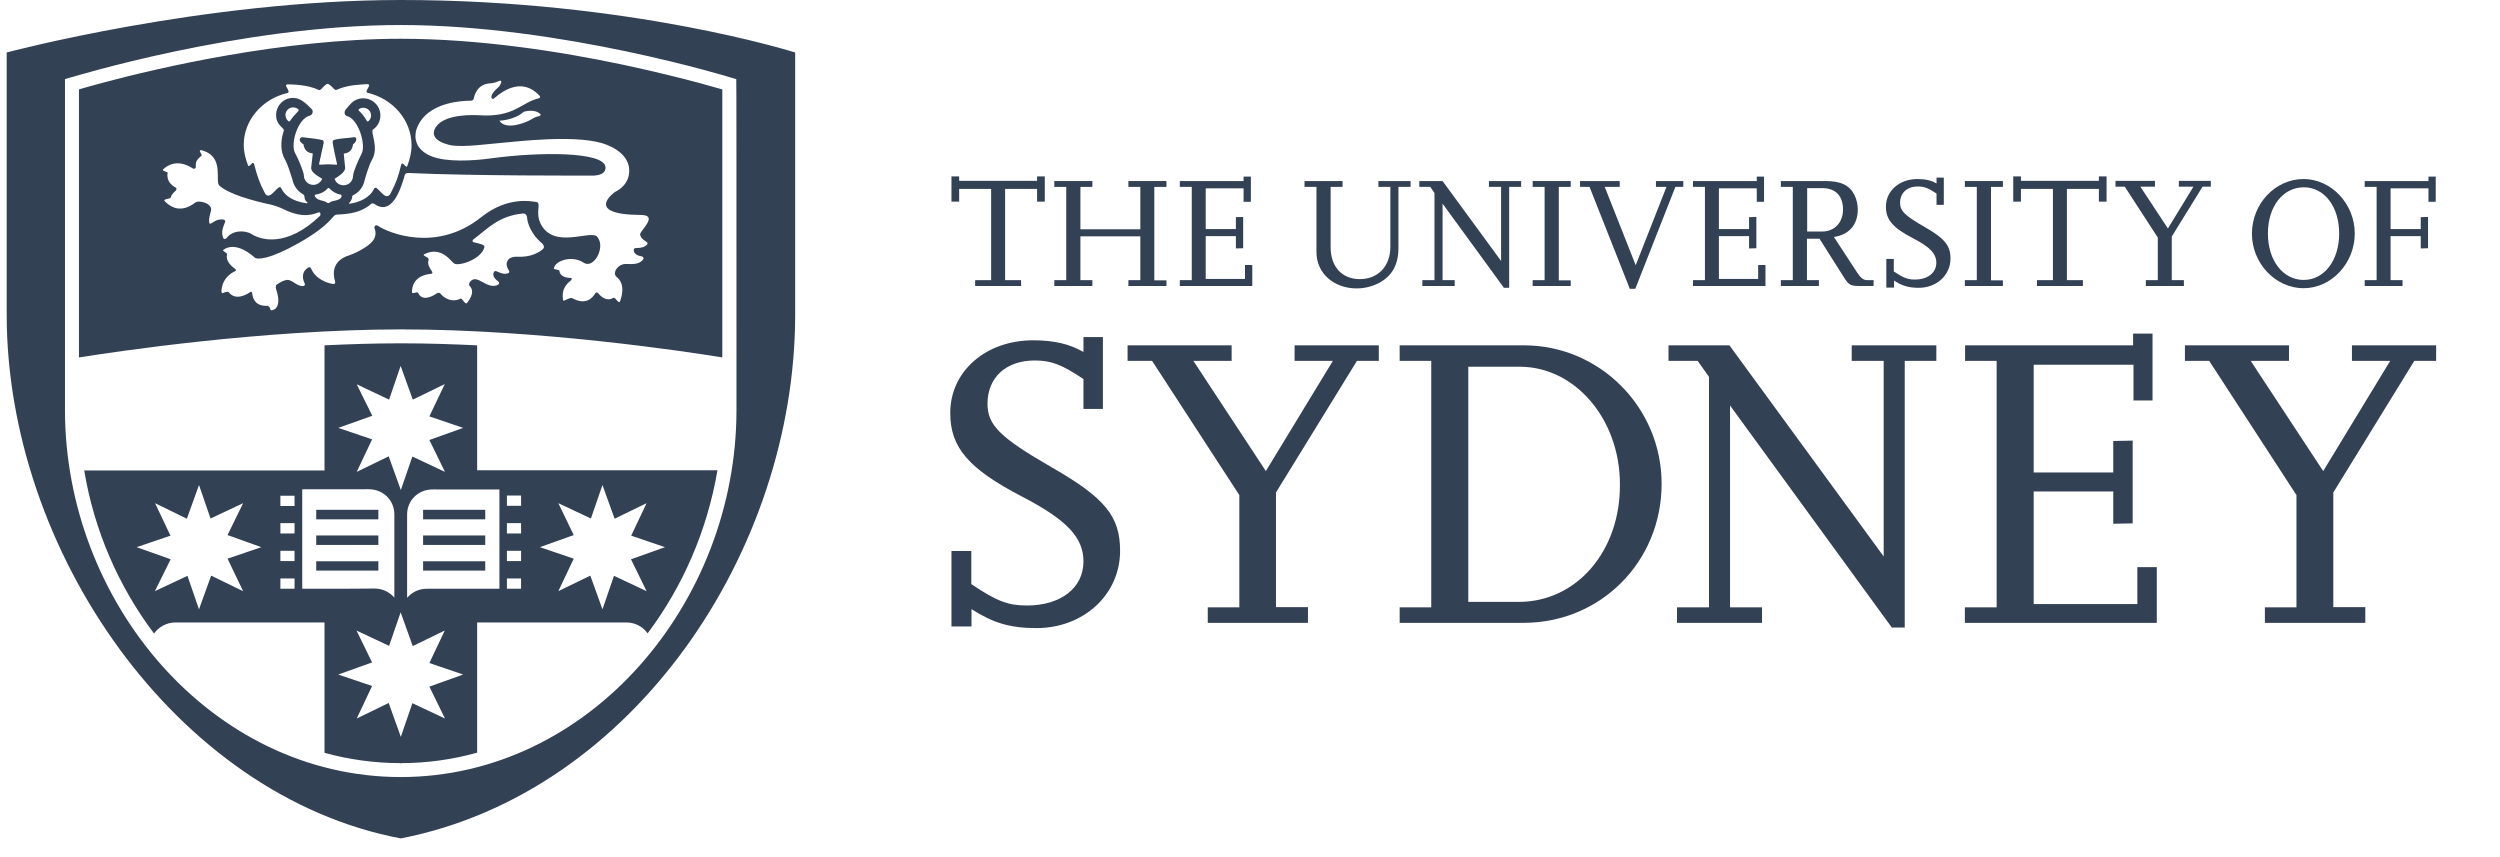 <svg width="1312" height="450" viewBox="0 0 1312 450" fill="none" xmlns="http://www.w3.org/2000/svg">
<g clip-path="url(#clip0_1385_302)">
<path d="M535.874 150.091H511.758V147.019H520.151V99.142H503.365V105.816H499.328V92.575H503.365V94.906H544.267V92.575H548.304V105.816H544.267V99.142H527.481V147.019H535.874V150.091Z" fill="#334155"/>
<path d="M612.157 150.091H592.184V147.019H598.451V124.034H567.001V147.019H573.274V150.091H553.301V147.019H559.568V98.084H553.301V95.012H573.274V98.084H567.001V120.327H598.451V98.084H592.184V95.012H612.157V98.084H605.78V147.126H612.157V150.091Z" fill="#334155"/>
<path d="M657.309 150.088H619.168V147.017H625.435V98.081H619.168V95.009H652.632V92.679H656.456V105.919H652.632V98.822H632.764V120.218H648.593V113.969L652.417 113.863V130.281L648.593 130.387V123.926H632.764V146.381H653.375V139.072H657.199V150.088H657.309Z" fill="#334155"/>
<path d="M740.17 98.084H733.903V129.966C733.903 138.863 730.717 144.69 723.702 148.503C720.197 150.303 716.164 151.363 712.016 151.363C699.905 151.363 690.876 143.312 690.876 132.403V98.084H684.609V95.012H704.582V98.084H698.315V129.754C698.315 139.923 704.263 146.49 713.611 146.49C723.174 146.49 729.655 139.711 729.655 129.649V98.084H723.383V95.012H740.28V98.084H740.17Z" fill="#334155"/>
<path d="M791.913 151.045H789.256L757.068 106.875V147.019H763.439V150.091H746.443V147.019H752.815V101.262L750.586 98.084H744.848V95.012H757.068L787.77 136.957V98.084H781.393V95.012H798.285V98.084H792.018V151.045H791.913Z" fill="#334155"/>
<path d="M824.315 150.091H804.342V147.019H810.609V98.084H804.342V95.012H824.315V98.084H818.048V147.126H824.315V150.091Z" fill="#334155"/>
<path d="M858.203 151.575H855.336L834.197 98.084H829.201V95.012H850.027V98.084H842.164L858.418 139.181L874.566 98.084H869.042V95.012H883.386V98.084H879.238L858.203 151.575Z" fill="#334155"/>
<path d="M926.621 150.088H888.48V147.017H894.753V98.081H888.48V95.009H921.95V92.679H925.774V105.919H921.95V98.822H902.082V120.218H917.911V113.969L921.735 113.863V130.281L917.911 130.387V123.926H902.082V146.381H922.693V139.072H926.517V150.088H926.621Z" fill="#334155"/>
<path d="M983.141 150.091H976.027C971.031 150.091 970.183 149.562 967.421 145.113L954.882 125.305H948.296V147.019H954.563V150.091H934.59V147.019H940.862V98.084H934.59V95.012H957.963C966.145 95.012 970.711 97.236 973.264 102.427C974.326 104.651 974.965 107.193 974.965 109.841C974.965 117.997 970.392 123.187 962.425 124.352L974.535 142.889C976.555 145.961 977.936 147.019 979.955 147.019H983.251V150.091H983.141ZM948.296 121.492H956.373C962.744 121.492 967.207 116.832 967.207 109.947C967.207 102.744 963.278 98.719 956.263 98.719H948.406V121.492H948.296Z" fill="#334155"/>
<path d="M993.87 150.939H989.941V135.898H993.87V142.465C998.97 145.855 1001.2 146.702 1004.92 146.702C1011.61 146.702 1016.18 143.206 1016.18 137.91C1016.18 133.144 1012.89 129.648 1003.86 124.988C993.237 119.48 989.727 115.243 989.727 108.464C989.727 100.202 996.742 93.953 1006.3 93.953C1010.45 93.953 1013.63 94.694 1016.29 96.283V93.211H1020.11V107.511H1016.29V101.579C1012.04 98.72 1009.91 97.872 1006.51 97.872C1000.77 97.872 997.165 101.262 997.165 106.451C997.165 110.689 999.608 113.125 1010.13 119.162C1020.64 125.2 1023.62 128.907 1023.62 135.686C1023.62 144.372 1016.4 151.045 1006.94 151.045C1001.63 151.045 998.227 149.986 993.98 147.232V150.939H993.87Z" fill="#334155"/>
<path d="M1051.13 150.091H1031.16V147.019H1037.43V98.084H1031.16V95.012H1051.13V98.084H1044.87V147.126H1051.13V150.091Z" fill="#334155"/>
<path d="M1093.1 150.091H1068.98V147.019H1077.37V99.142H1060.59V105.816H1056.55V92.575H1060.59V94.906H1101.49V92.575H1105.53V105.816H1101.49V99.142H1084.71V147.019H1093.1V150.091Z" fill="#334155"/>
<path d="M1146.11 150.091H1126.14V147.019H1132.41V124.67L1115.09 97.978H1110.21V94.906H1130.92V97.978H1123.27L1137.72 119.903L1151.11 97.978H1143.46V94.906H1160.24V97.978H1155.89L1139.74 124.14V147.019H1146.11V150.091Z" fill="#334155"/>
<path d="M1181.81 122.657C1181.81 106.981 1194.03 93.953 1208.9 93.953C1223.46 93.953 1235.78 106.981 1235.78 122.552C1235.78 138.122 1223.56 151.257 1208.9 151.257C1194.24 151.257 1181.81 138.228 1181.81 122.657ZM1190.2 122.552C1190.2 136.639 1198.06 146.913 1209.01 146.913C1219.74 146.913 1227.6 136.639 1227.6 122.552C1227.6 108.464 1219.84 98.295 1209.11 98.295C1198.06 98.295 1190.2 108.358 1190.2 122.552Z" fill="#334155"/>
<path d="M1260.96 150.088H1240.99V147.017H1247.25V98.081H1240.99V95.009H1274.45V92.679H1278.27V105.919H1274.45V98.822H1254.58V120.218H1270.41V113.969L1274.24 113.863V130.281L1270.41 130.387V123.926H1254.58V147.017H1260.85V150.088H1260.96Z" fill="#334155"/>
<path d="M509.74 328.782H499.329V289.168H509.74V306.539C523.233 315.648 529.182 317.766 538.956 317.766C556.697 317.766 568.598 308.551 568.598 294.676C568.598 282.071 559.993 272.856 536.088 260.463C508.253 245.951 498.691 234.83 498.691 216.717C498.691 194.897 517.284 178.585 542.25 178.585C553.296 178.585 561.478 180.598 568.598 184.729V176.891H578.799V214.598H568.598V198.922C557.335 191.402 551.811 189.178 542.994 189.178C527.907 189.178 518.239 198.18 518.239 211.845C518.239 223.072 524.614 229.534 552.234 245.422C579.861 261.31 587.828 270.949 587.828 289.062C587.828 311.941 568.807 329.63 543.843 329.63C529.926 329.63 520.896 326.77 509.847 319.673V328.782H509.74Z" fill="#334155"/>
<path d="M686.415 326.875H633.831V318.719H650.403V259.827L604.614 189.389H591.756V181.233H646.365V189.389H626.287L664.318 247.222L699.482 189.389H679.405V181.233H723.598V189.389H712.126L669.633 258.45V318.613H686.415V326.875Z" fill="#334155"/>
<path d="M734.543 326.875V318.719H751.115V189.389H734.543V181.233H799.776C839.612 181.233 872.014 213.856 872.014 253.895C872.014 294.675 840.146 326.875 799.457 326.875H734.543ZM770.56 315.859H797.119C827.397 315.859 850.451 289.167 850.132 254.107C850.132 220 826.654 192.46 797.543 192.46H770.56V315.859Z" fill="#334155"/>
<path d="M999.609 329.312H992.814L907.926 212.798V318.719H924.713V326.875H880.091V318.719H896.878V197.756L890.93 189.389H875.629V181.233H907.607L988.56 292.027V189.389H971.773V181.233H1016.19V189.389H999.609V329.312Z" fill="#334155"/>
<path d="M1131.77 326.876H1031.16V318.72H1047.84V189.389H1031.27V181.233H1119.45V175.09H1129.65V210.15H1119.66V191.402H1067.28V247.964H1109.03V231.44L1119.23 231.228V274.656L1109.03 274.868V257.921H1067.28V317.025H1121.68V297.641H1131.88V326.876H1131.77Z" fill="#334155"/>
<path d="M1241.2 326.875H1188.61V318.719H1205.18V259.827L1159.39 189.389H1146.65V181.233H1201.26V189.389H1181.17L1219.21 247.222L1254.37 189.389H1234.3V181.233H1278.49V189.389H1267.02L1224.52 258.45V318.613H1241.31V326.875H1241.2Z" fill="#334155"/>
<path d="M222.043 285.99H254.658V281.011H222.043V285.99ZM222.043 299.441H254.658V294.569H222.043V299.441ZM222.043 272.537H254.658V267.559H222.043V272.537ZM198.563 281.011H165.948V285.99H198.563V281.011ZM198.563 294.569H165.948V299.441H198.563V294.569ZM198.563 267.559H165.948V272.537H198.563V267.559ZM250.408 181.233C237.128 180.597 223.636 180.173 210.356 180.173C197.076 180.173 183.584 180.597 170.304 181.233V246.904H44.197C49.403 278.469 62.364 307.915 80.85 332.489C83.294 328.993 87.437 326.664 92.112 326.664H170.304V395.089C183.053 398.584 196.439 400.491 210.25 400.491V401.021H210.356V400.491C224.167 400.491 237.553 398.584 250.408 394.983V326.664H328.707C333.275 326.664 337.418 328.888 339.862 332.383C358.348 307.809 371.203 278.257 376.515 246.798H250.408V181.233ZM187.196 201.676L204.194 209.725L210.25 192.036L216.624 209.725L233.41 201.569L225.336 218.517L243.078 224.555L225.336 230.91L233.516 247.646L216.412 239.595L210.356 257.179L203.982 239.49L187.196 247.646L195.27 230.592L177.528 224.555L195.376 218.199L187.196 201.676ZM127.596 310.246L110.81 302.09L104.435 319.779L98.38 302.195L81.275 310.246L89.562 293.51L71.713 287.154L89.456 281.117L81.381 264.064L98.061 272.22L104.435 254.531L110.491 272.114L127.596 264.064L119.415 280.799L137.157 287.154L119.415 293.192L127.596 310.246ZM154.58 308.975H147.144V303.572H154.58V308.975ZM154.58 294.463H147.144V289.061H154.58V294.463ZM154.58 279.952H147.144V274.55H154.58V279.952ZM154.58 265.547H147.144V260.144H154.58V265.547ZM158.617 308.975V256.755H191.552C192.189 256.649 192.933 256.755 193.57 256.755C201.113 256.755 206.956 262.58 206.956 269.889V313.635C204.513 310.775 200.794 308.868 196.651 308.868C196.12 308.975 168.923 308.975 158.617 308.975ZM233.516 377.082L216.412 369.032L210.356 386.722L203.982 368.926L187.196 377.082L195.27 360.029L177.528 353.992L195.27 347.636L187.09 330.9L204.194 338.95L210.25 321.367L216.624 339.056L233.41 330.9L225.336 347.954L243.078 353.992L225.336 360.347L233.516 377.082ZM293.01 264.064L310.115 272.114L316.171 254.531L322.545 272.22L339.331 264.064L331.256 281.117L348.999 287.154L331.15 293.51L339.331 310.246L322.226 302.195L316.171 319.779L309.796 302.09L293.01 310.246L301.085 293.192L283.343 287.154L301.085 280.799L293.01 264.064ZM266.026 260.038H273.462V265.44H266.026V260.038ZM266.026 274.55H273.462V279.952H266.026V274.55ZM266.026 289.061H273.462V294.463H266.026V289.061ZM266.026 303.572H273.462V308.975H266.026V303.572ZM262.094 256.755V308.975C251.789 308.975 224.486 308.975 223.955 308.975C219.812 308.975 216.199 310.775 213.65 313.741V269.995C213.65 262.58 219.492 256.861 227.036 256.861C227.673 256.861 228.417 256.755 229.054 256.861H262.094V256.755ZM327.113 34.001C294.604 27.116 251.683 20.337 210.356 20.337C148.312 20.337 82.762 35.696 53.971 43.428C48.235 44.911 43.985 46.182 41.435 46.923V187.588C60.133 184.622 137.157 172.971 210.25 172.864C283.343 172.864 360.366 184.516 379.065 187.588V46.923C376.515 46.182 372.265 45.017 366.528 43.428C357.073 40.886 343.368 37.496 327.113 34.001ZM150.756 48.83C153.305 48.194 147.781 44.064 151.393 44.275C153.73 44.381 161.486 44.381 167.329 47.241C168.391 47.665 169.135 45.652 171.366 44.169C171.579 44.064 172.11 43.852 172.429 44.169C174.766 45.547 175.509 47.665 176.678 47.135C182.521 44.381 190.17 44.381 192.401 44.169C196.12 43.958 190.489 48.194 193.039 48.724C206.213 51.902 215.987 63.023 215.987 76.264C215.987 80.077 215.031 83.679 213.756 87.068C213.012 88.868 211.206 83.784 210.462 86.75C209.187 92.152 207.806 96.177 204.938 101.579C202.175 106.664 197.714 96.071 196.332 99.037C193.783 104.333 187.833 106.24 183.69 106.875C183.159 106.875 182.734 106.875 183.371 106.346C183.584 106.134 184.646 105.18 184.859 103.274C184.859 103.062 184.752 102.744 185.177 102.533C188.365 101.05 190.702 98.084 191.339 94.588C192.295 91.305 193.676 86.644 195.27 83.784C198.882 77.429 194.526 69.803 195.589 68.108C198.032 66.519 199.626 63.765 199.626 60.587C199.626 55.609 195.589 51.584 190.596 51.584C187.94 51.584 185.496 52.749 183.902 54.656L183.69 54.868C182.84 55.715 182.096 56.668 181.353 57.622C180.503 58.681 180.715 60.587 182.096 60.905C188.258 62.494 192.189 76.264 189.746 80.713C188.683 82.725 185.283 90.139 185.283 92.258C185.283 95.012 183.053 97.236 180.29 97.236C178.166 97.236 176.359 95.965 175.616 93.953L175.722 93.741C177.422 92.682 181.14 90.457 181.14 88.127L180.396 80.607C183.478 80.289 184.859 78.594 185.283 75.734C185.602 75.522 185.815 75.31 186.027 75.099C187.09 74.145 187.727 71.603 185.496 72.027C182.415 72.557 178.909 72.45 175.403 73.404C174.978 73.51 174.66 73.934 174.554 74.357C174.447 74.993 176.359 84.102 176.89 86.115C176.89 86.326 176.784 86.433 176.678 86.433C175.297 86.326 172.853 86.221 172.216 86.221C171.579 86.221 169.241 86.326 167.754 86.433C167.648 86.433 167.435 86.221 167.435 86.115C167.86 83.996 169.879 74.887 169.879 74.887C169.879 74.463 169.879 74.145 169.667 73.828C169.029 72.98 160.105 72.239 158.936 72.027C158.405 71.921 157.874 72.133 157.555 72.556C156.705 73.828 158.192 75.205 159.255 75.734C159.68 78.488 161.061 80.183 164.036 80.501L164.142 80.607C164.036 81.136 163.292 88.127 163.292 88.127C163.292 90.564 167.01 92.576 168.817 93.635C168.923 93.741 169.029 93.953 169.029 94.059C168.179 95.753 166.373 97.024 164.46 97.024C161.698 97.024 159.467 94.8 159.467 92.046C159.467 90.246 156.174 82.513 154.899 80.395C152.243 75.84 156.174 62.282 162.548 60.693C163.93 60.376 164.673 58.363 163.611 57.304C160.955 54.656 157.874 51.372 153.837 51.372C148.843 51.372 144.912 55.397 144.912 60.376C144.912 66.095 149.268 66.943 148.949 68.532C147.144 73.828 147.144 79.548 149.481 83.573C151.074 86.326 152.349 90.881 153.412 94.059C154.049 97.342 155.961 100.202 158.83 101.791C160.211 102.638 159.573 103.698 160.105 104.863C160.424 105.393 160.848 105.816 161.167 106.134C161.805 106.558 161.274 106.664 160.848 106.664C156.705 106.134 150.225 104.333 147.568 98.719C146.187 95.753 141.619 106.346 138.963 101.262C136.095 95.859 134.82 91.835 133.439 86.433C132.695 83.466 130.889 88.551 130.145 86.75C128.87 83.361 127.914 79.865 127.914 75.946C127.914 63.023 137.688 51.902 150.756 48.83ZM188.258 58.045C188.152 57.939 188.152 57.41 188.365 57.304C189.002 56.774 189.852 56.562 190.702 56.562C192.933 56.562 194.739 58.363 194.739 60.587C194.739 61.858 194.208 62.918 193.252 63.659C193.039 63.871 192.614 63.659 192.508 63.447C191.339 61.329 189.958 59.528 188.258 58.045ZM179.228 103.168C178.272 105.71 174.66 104.863 172.747 106.451C172.535 106.664 172.003 106.664 171.791 106.451C169.879 104.863 166.373 105.604 165.204 102.85C165.098 102.638 165.098 102.215 165.629 102.109C168.179 101.791 170.41 100.626 172.003 98.825C172.11 98.613 172.535 98.507 172.96 98.931C174.447 100.52 176.466 101.791 178.803 102.109C179.015 102.215 179.441 102.426 179.228 103.168ZM152.137 63.553C152.031 63.659 151.606 63.871 151.287 63.553C150.437 62.812 149.799 61.647 149.799 60.376C149.799 58.151 151.606 56.35 153.837 56.35C154.899 56.35 155.855 56.774 156.599 57.41C156.918 57.621 156.705 58.151 156.599 58.257C154.899 59.952 153.412 61.647 152.137 63.553ZM116.653 115.137C113.891 115.137 112.828 115.985 110.81 117.256C109.535 118.103 109.216 115.667 110.703 110.689C111.872 106.769 104.117 104.651 102.31 106.451C99.654 108.464 93.068 112.489 86.481 105.604C85.206 104.227 89.456 104.651 89.668 103.486C90.093 101.685 91.686 100.626 92.324 99.99C92.749 99.461 92.749 98.613 92.005 98.296C89.987 97.236 87.225 94.906 87.968 90.669C88.074 90.034 84.569 89.822 85.737 88.763C91.899 83.149 98.592 86.644 101.248 88.445C101.673 88.657 102.629 88.657 102.736 87.809C102.948 86.008 101.992 84.737 105.71 81.772C106.454 81.136 103.585 78.7 105.604 78.806C118.246 81.984 112.51 95.118 115.166 97.448C120.053 101.791 131.739 105.18 142.681 107.511C143.638 107.722 147.037 108.888 147.781 109.311C156.705 113.866 162.123 113.442 166.904 111.536C168.391 110.9 168.391 112.913 167.86 113.336C150.225 130.178 136.732 125.836 132.058 122.869C128.764 120.751 121.965 120.645 118.884 124.988C118.352 125.518 117.397 125.836 116.971 124.458C116.015 121.28 117.078 119.162 118.034 116.832C118.672 115.455 117.184 115.137 116.653 115.137ZM284.936 130.707C282.599 132.72 278.349 135.05 271.656 134.733C268.788 134.627 267.407 135.474 266.769 136.216C266.344 136.745 266.132 137.487 266.026 137.593C265.6 138.97 266.132 140.452 266.875 141.618C267.619 142.677 267.301 143.312 266.238 143.524C265.176 143.842 263.688 143.842 260.82 142.465C259.545 141.83 259.226 142.677 259.014 143.207C258.483 144.583 259.439 146.279 261.351 147.55C262.307 148.397 262.095 149.244 260.607 149.774C258.057 150.621 255.826 149.456 252.108 147.443C249.984 146.279 248.283 146.066 246.796 147.761C245.946 148.714 246.052 149.562 246.478 150.092C247.965 151.468 248.815 154.328 245.203 158.883C244.034 160.366 242.759 156.235 241.591 156.764C236.704 159.095 232.666 156.023 231.073 154.01C230.754 153.587 230.01 153.481 229.16 154.01C226.717 155.706 221.405 158.353 219.386 153.587C219.068 152.846 216.199 154.646 216.199 153.269C216.306 145.431 223.105 143.948 226.08 143.736C226.93 143.63 227.142 143.207 226.717 142.465C225.548 140.77 224.167 138.758 224.911 136.428C225.442 134.733 220.98 134.309 222.786 133.356C231.817 128.907 236.81 137.487 238.403 138.334C241.059 139.817 252.746 136.004 254.233 129.649C254.552 128.378 251.471 127.848 248.496 127.107C247.965 127.001 247.646 126.259 248.602 125.518C255.72 120.221 261.457 113.336 274.312 112.065C275.906 111.853 276.543 113.231 276.543 113.866C276.756 115.878 277.287 117.785 278.137 119.586C280.049 123.505 282.28 125.941 284.511 127.742C285.786 129.013 285.574 130.178 284.936 130.707ZM338.906 126.683C340.075 127.318 340.075 127.954 339.225 128.695C338.375 129.436 336.993 130.178 333.913 130.178C332.531 130.178 332.531 131.025 332.637 131.661C332.85 133.144 334.444 134.203 336.675 134.521C337.844 134.839 338.162 135.686 336.993 136.745C335.081 138.652 332.637 138.652 328.388 138.546C324.351 138.44 321.164 143.207 323.501 145.219C325.095 146.596 328.282 149.562 325.52 157.824C324.67 160.26 323.076 155.599 321.801 156.341C318.508 158.353 315.533 155.811 314.046 154.01C313.409 153.269 312.771 153.269 312.346 154.01C310.965 156.341 307.459 160.366 300.447 156.553C298.96 155.706 295.772 158.565 295.56 157.612C294.391 152.104 297.26 148.926 299.597 147.232C299.81 147.02 300.766 145.749 299.172 145.854C296.835 145.749 293.86 145.008 293.541 142.041C293.541 141.406 290.461 141.618 290.673 140.77C291.417 136.745 300.235 133.779 306.397 137.91C311.602 141.3 318.083 129.649 313.409 124.247C310.009 120.327 290.248 131.343 283.555 117.044C280.899 111.324 284.193 106.451 281.537 106.028C278.774 105.604 266.344 102.956 252.533 113.972C229.267 132.614 203.982 122.446 198.032 118.315C197.076 117.997 196.226 118.738 196.545 119.692C197.501 122.128 197.076 124.352 195.907 126.047C193.464 129.754 185.071 133.462 183.584 133.885C173.81 136.745 174.766 144.266 175.828 147.55C176.147 148.608 175.722 149.138 174.66 149.032C171.685 148.503 165.629 146.596 163.186 140.77C162.973 140.135 162.229 140.029 161.38 140.665C157.768 143.207 159.043 147.02 159.892 148.714C160.211 149.35 159.999 149.986 159.149 150.092C155.855 150.515 153.412 146.596 150.543 146.914C148.631 147.126 146.506 148.503 145.231 149.35C144.7 149.668 144.594 150.621 144.912 151.786C148.525 162.59 142.575 163.014 142.15 162.802C141.726 162.59 141.938 160.79 140.238 160.472C134.288 160.79 132.695 156.977 132.376 154.117C132.27 153.163 131.845 152.846 131.314 153.269C129.083 154.858 123.559 157.824 120.053 153.375C119.521 152.739 117.928 153.375 116.971 153.799C116.228 154.117 116.228 152.951 116.228 152.528C116.653 146.384 120.796 143.524 123.133 142.465C123.983 142.041 124.09 141.618 123.346 141.088C121.434 139.711 118.14 136.745 119.203 133.462C119.415 132.826 116.44 131.661 117.184 131.132C123.983 126.259 132.695 134.309 133.757 135.263C134.926 136.216 141.088 136.427 156.811 127.53C166.798 121.916 172.003 117.256 174.872 113.76C175.191 113.336 175.935 112.595 176.997 112.595C183.371 112.383 189.639 111.43 194.526 107.193C195.376 106.346 196.12 106.875 196.545 107.087C205.575 113.336 210.144 99.567 212.056 93.211C212.269 91.94 212.587 90.881 213.968 90.775C247.115 92.364 309.903 92.152 309.903 92.152C309.903 92.152 318.189 92.788 317.764 87.704C317.127 79.442 282.812 79.653 257.314 83.149C248.071 84.42 234.579 85.161 226.611 82.09C223.317 80.819 220.661 78.806 219.174 76.158C217.58 72.768 218.005 70.756 218.324 68.637C218.749 67.154 219.492 65.46 220.555 63.765C227.142 53.702 242.228 52.855 247.009 52.855C247.859 52.855 248.496 52.431 248.602 51.796C249.027 49.466 250.833 44.064 257.207 43.746C259.014 43.64 260.82 43.004 261.988 42.475C262.732 42.157 263.263 42.369 263.051 43.004C262.838 43.852 262.52 44.911 261.563 45.758C257.101 49.572 257.739 51.372 258.27 51.796C258.589 52.008 259.014 51.902 259.332 51.584C272.825 39.827 280.687 47.665 283.13 50.207C283.555 50.631 283.661 51.372 282.812 51.584C273.675 53.596 270.063 61.752 251.365 60.481C249.134 60.376 233.729 59.528 228.842 66.519C226.08 70.544 227.992 74.251 236.278 76.158C242.546 77.535 257.207 75.416 264.113 74.887C270.913 74.357 300.341 70.65 315.852 75.099C322.332 77.005 331.894 82.195 329.982 92.046C328.707 98.296 322.757 100.732 322.757 100.732C322.757 100.732 305.759 112.595 336.25 112.807C345.705 112.807 336.356 120.645 335.931 122.869C335.931 124.352 337.418 125.836 338.906 126.683ZM283.024 60.905C282.068 61.117 280.793 61.435 279.306 62.388C276.543 64.189 265.494 68.743 262.094 63.341C262.094 63.341 269.85 63.13 274.843 58.681C274.843 58.681 280.261 56.88 283.449 59.74C283.874 59.952 283.874 60.693 283.024 60.905ZM210.356 0C106.666 0 3.508 27.54 3.508 27.54V165.026C3.508 288.955 92.536 417.756 210.356 440C332.531 416.167 417.31 288.85 417.31 165.026V27.54C417.204 27.54 330.725 0 210.356 0ZM386.501 215.234C386.501 316.177 309.584 407.694 210.356 407.8H210.25C111.022 407.694 34.105 316.071 34.105 215.234C34.105 96.707 34.105 41.521 34.105 41.521L36.654 40.78C36.867 40.78 126.002 13.134 210.25 13.134C294.498 13.134 383.845 40.78 383.845 40.78L386.395 41.521C386.501 41.521 386.501 96.707 386.501 215.234Z" fill="#334155"/>
</g>
<defs>
<clipPath id="clip0_1385_302">
<rect width="1282" height="440" fill="white"/>
</clipPath>
</defs>
</svg>
